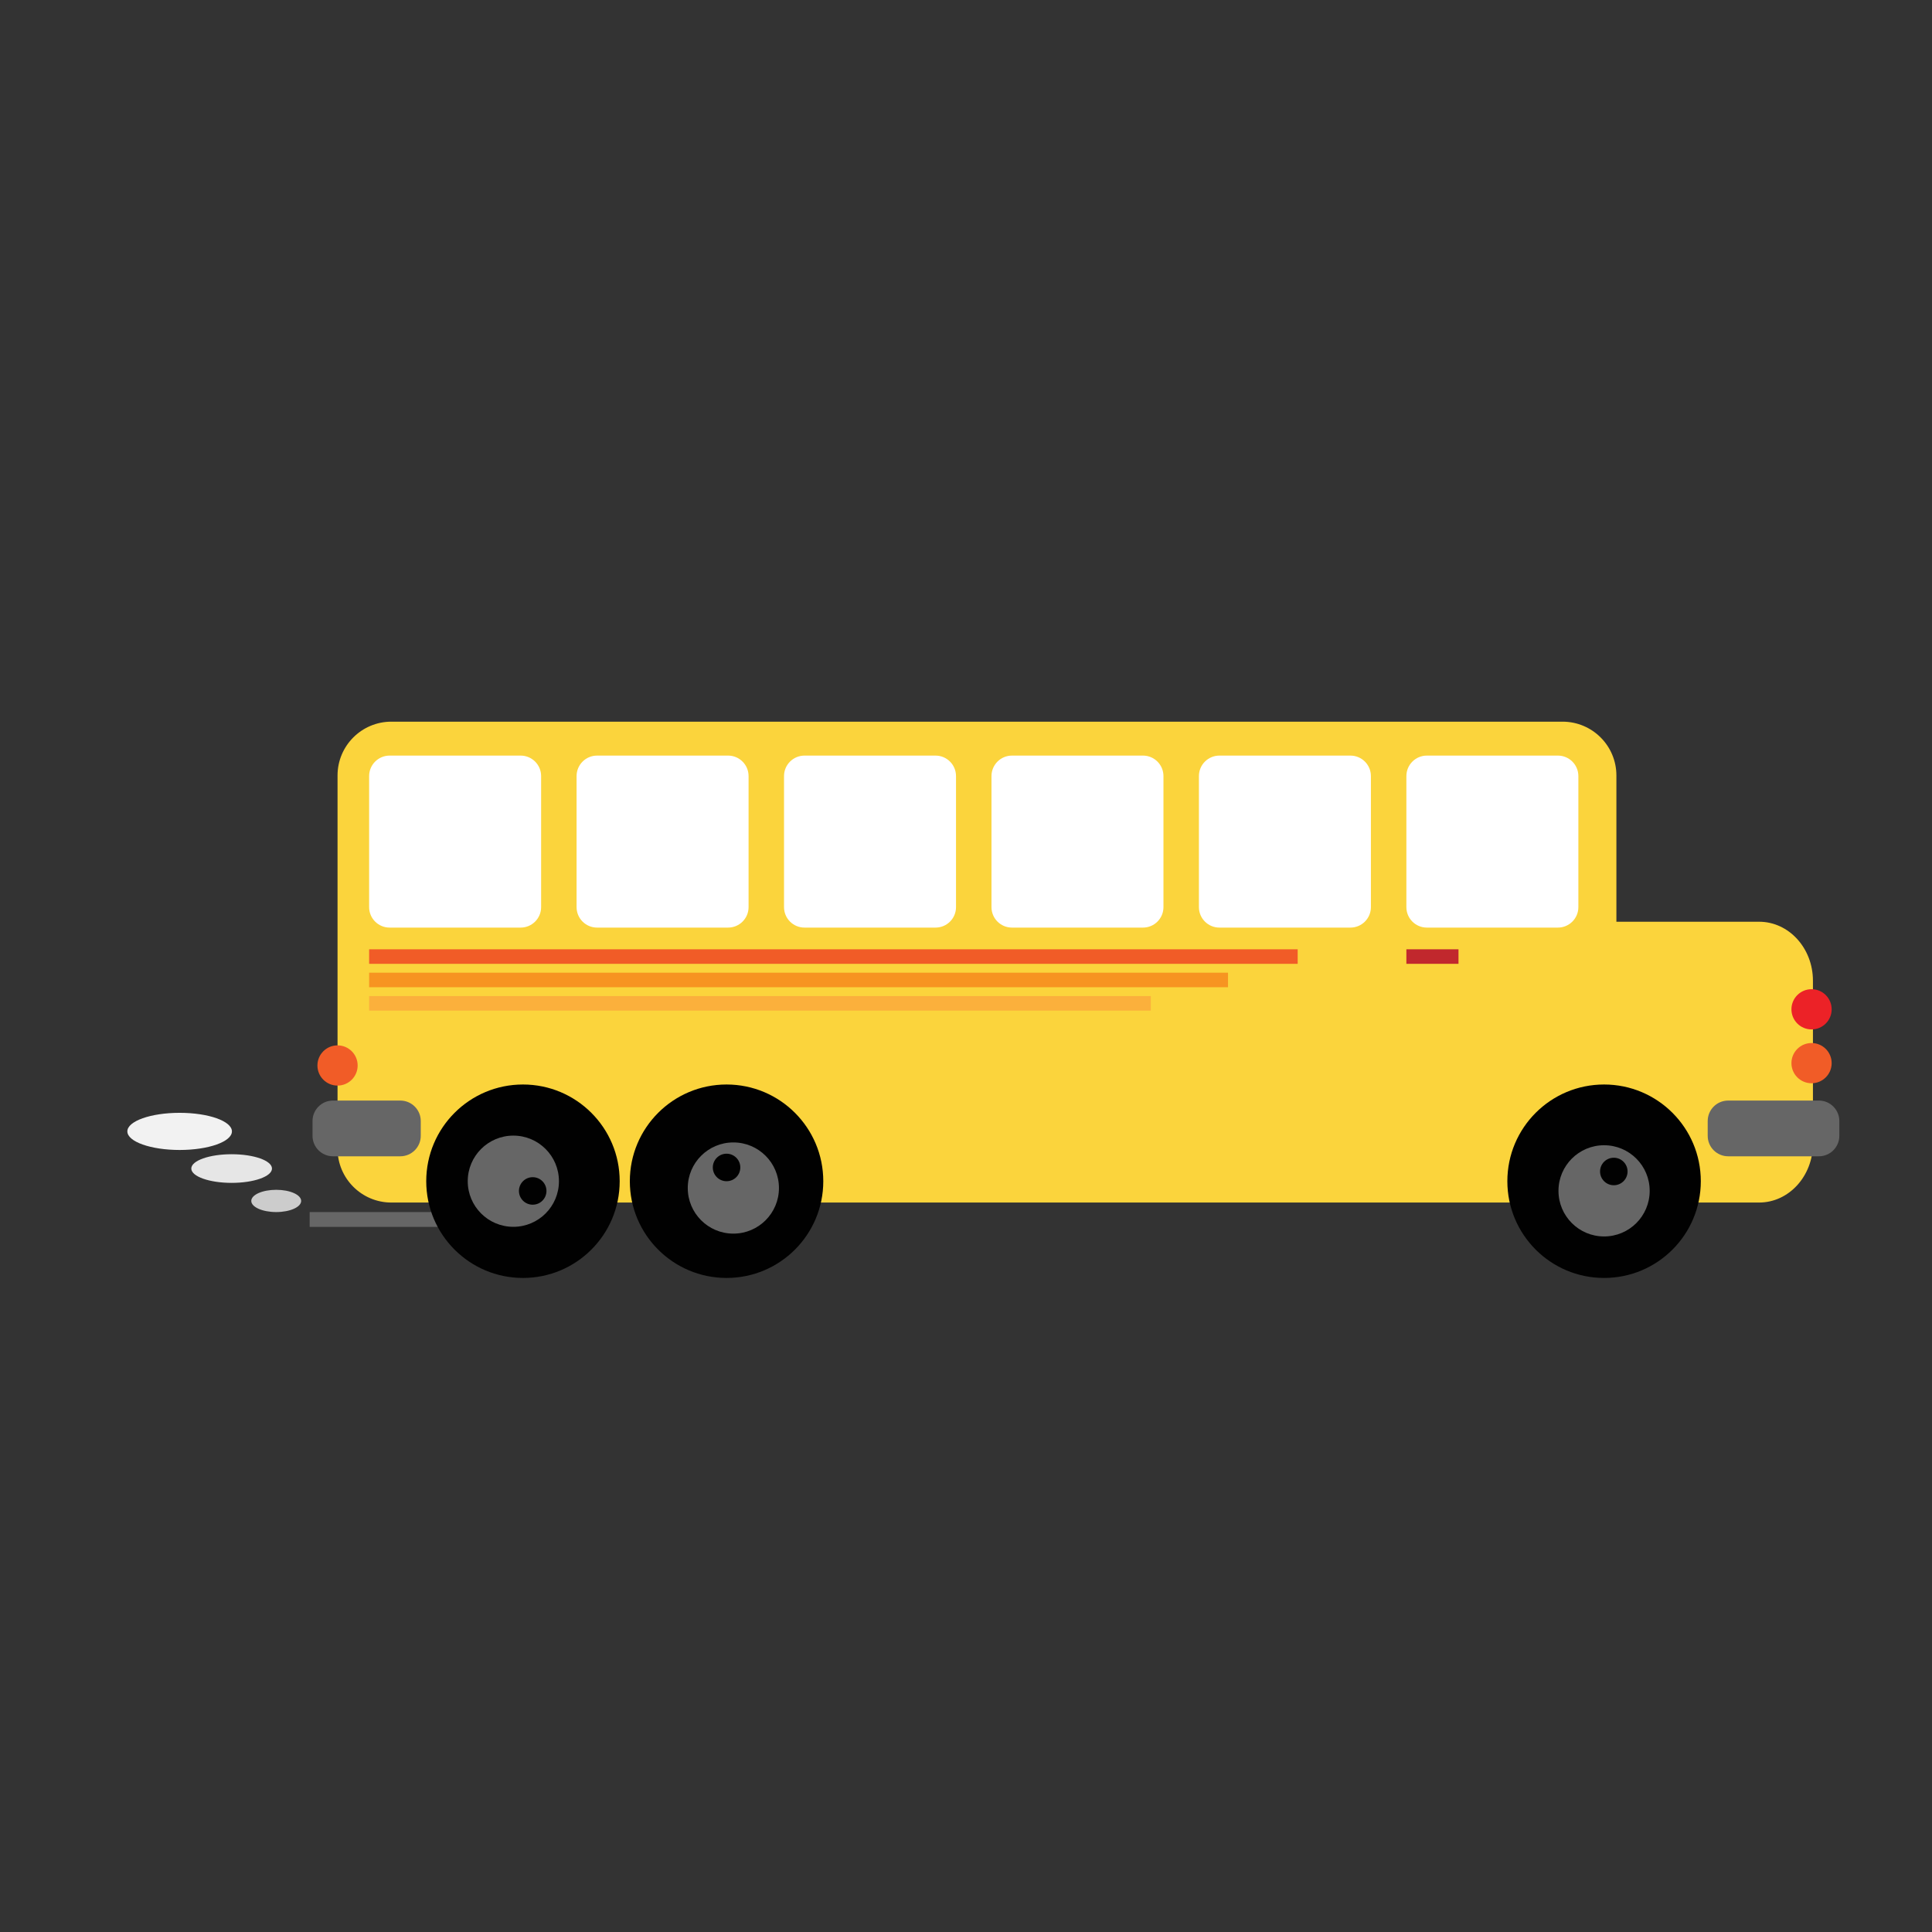 <?xml version="1.0" encoding="utf-8"?>
<!-- Generator: Adobe Illustrator 14.0.0, SVG Export Plug-In . SVG Version: 6.00 Build 43363)  -->
<!DOCTYPE svg PUBLIC "-//W3C//DTD SVG 1.1//EN" "http://www.w3.org/Graphics/SVG/1.1/DTD/svg11.dtd">
<svg version="1.1" id="Layer_1" xmlns="http://www.w3.org/2000/svg" xmlns:xlink="http://www.w3.org/1999/xlink" x="0px" y="0px"
	 width="200px" height="200px" viewBox="0 0 200 200" enable-background="new 0 0 200 200" xml:space="preserve">
<rect x="0" y="0" width="200" height="200" fill="#333333" stroke="none"/>
<g>
	<path fill="#666666" d="M46.213,125.472H32.056v1.538H46.42C46.313,126.51,46.243,125.996,46.213,125.472z"/>
	<ellipse fill="#CCCCCC" cx="28.594" cy="124.32" rx="2.582" ry="1.152"/>
	<ellipse fill="#E6E6E6" cx="23.979" cy="120.968" rx="4.176" ry="1.483"/>
	<ellipse fill="#F2F2F2" cx="18.596" cy="117.122" rx="5.413" ry="1.923"/>
	<path fill="#FBD43C" d="M182.104,95.418h-14.775V80.279c0-3.077-2.496-5.572-5.573-5.572H40.514c-3.077,0-5.572,2.495-5.572,5.572
		v38.637c0,3.077,2.495,5.571,5.572,5.571h111.674h9.566h20.349c3.077,0,5.572-2.733,5.572-6.106v-16.856
		C187.676,98.153,185.181,95.418,182.104,95.418z"/>
	<path fill="#FFFFFF" d="M56.017,93.905c0,1.171-0.949,2.119-2.119,2.119H40.332c-1.171,0-2.12-0.948-2.12-2.119V80.339
		c0-1.17,0.949-2.12,2.12-2.12h13.566c1.17,0,2.119,0.95,2.119,2.12V93.905z"/>
	<path fill="#FFFFFF" d="M77.492,93.905c0,1.171-0.949,2.119-2.119,2.119H61.807c-1.171,0-2.12-0.948-2.12-2.119V80.339
		c0-1.17,0.949-2.12,2.12-2.12h13.566c1.17,0,2.119,0.95,2.119,2.12V93.905z"/>
	<path fill="#FFFFFF" d="M98.967,93.905c0,1.171-0.948,2.119-2.119,2.119H83.281c-1.171,0-2.119-0.948-2.119-2.119V80.339
		c0-1.17,0.948-2.12,2.119-2.12h13.566c1.171,0,2.119,0.95,2.119,2.12V93.905z"/>
	<path fill="#FFFFFF" d="M120.441,93.905c0,1.171-0.948,2.119-2.119,2.119h-13.565c-1.172,0-2.119-0.948-2.119-2.119V80.339
		c0-1.17,0.947-2.12,2.119-2.12h13.565c1.171,0,2.119,0.95,2.119,2.12V93.905z"/>
	<path fill="#FFFFFF" d="M141.916,93.905c0,1.171-0.948,2.119-2.119,2.119h-13.565c-1.171,0-2.12-0.948-2.12-2.119V80.339
		c0-1.17,0.949-2.12,2.12-2.12h13.565c1.171,0,2.119,0.95,2.119,2.12V93.905z"/>
	<path fill="#FFFFFF" d="M163.392,93.905c0,1.171-0.949,2.119-2.12,2.119h-13.565c-1.171,0-2.119-0.948-2.119-2.119V80.339
		c0-1.17,0.948-2.12,2.119-2.12h13.565c1.171,0,2.12,0.95,2.12,2.12V93.905z"/>
	<g>
		<circle fill="#010101" cx="166.054" cy="122.28" r="10.013"/>
		<circle fill="#666666" cx="166.054" cy="123.276" r="4.721"/>
		<circle fill="#010101" cx="167.061" cy="121.272" r="1.424"/>
	</g>
	<g>
		<circle fill="#010101" cx="54.137" cy="122.28" r="10.013"/>
		<circle fill="#666666" cx="53.141" cy="122.279" r="4.721"/>
		<circle fill="#010101" cx="55.145" cy="123.286" r="1.424"/>
	</g>
	<g>
		<circle fill="#010101" cx="75.213" cy="122.28" r="10.013"/>
		<circle fill="#666666" cx="75.917" cy="122.984" r="4.72"/>
		<circle fill="#010101" cx="75.213" cy="120.855" r="1.424"/>
	</g>
	<path fill="#666666" d="M190.408,117.581c0,1.169-0.949,2.118-2.119,2.118H178.9c-1.17,0-2.119-0.949-2.119-2.118v-1.532
		c0-1.17,0.949-2.119,2.119-2.119h9.389c1.17,0,2.119,0.949,2.119,2.119V117.581z"/>
	<path fill="#666666" d="M43.557,117.581c0,1.169-0.949,2.118-2.119,2.118h-6.967c-1.17,0-2.119-0.949-2.119-2.118v-1.532
		c0-1.17,0.949-2.119,2.119-2.119h6.967c1.17,0,2.119,0.949,2.119,2.119V117.581z"/>
	<rect x="38.212" y="98.271" fill="#F15C27" width="96.124" height="1.504"/>
	<rect x="145.587" y="98.271" fill="#C1282D" width="5.396" height="1.504"/>
	<rect x="38.212" y="100.694" fill="#F79421" width="88.912" height="1.504"/>
	<rect x="38.212" y="103.116" fill="#FBB03C" width="80.919" height="1.504"/>
	<circle fill="#F15C27" cx="187.531" cy="110.056" r="2.082"/>
	<circle fill="#F15C27" cx="34.942" cy="110.298" r="2.082"/>
	<circle fill="#EC2227" cx="187.531" cy="104.483" r="2.082"/>
</g>
</svg>
